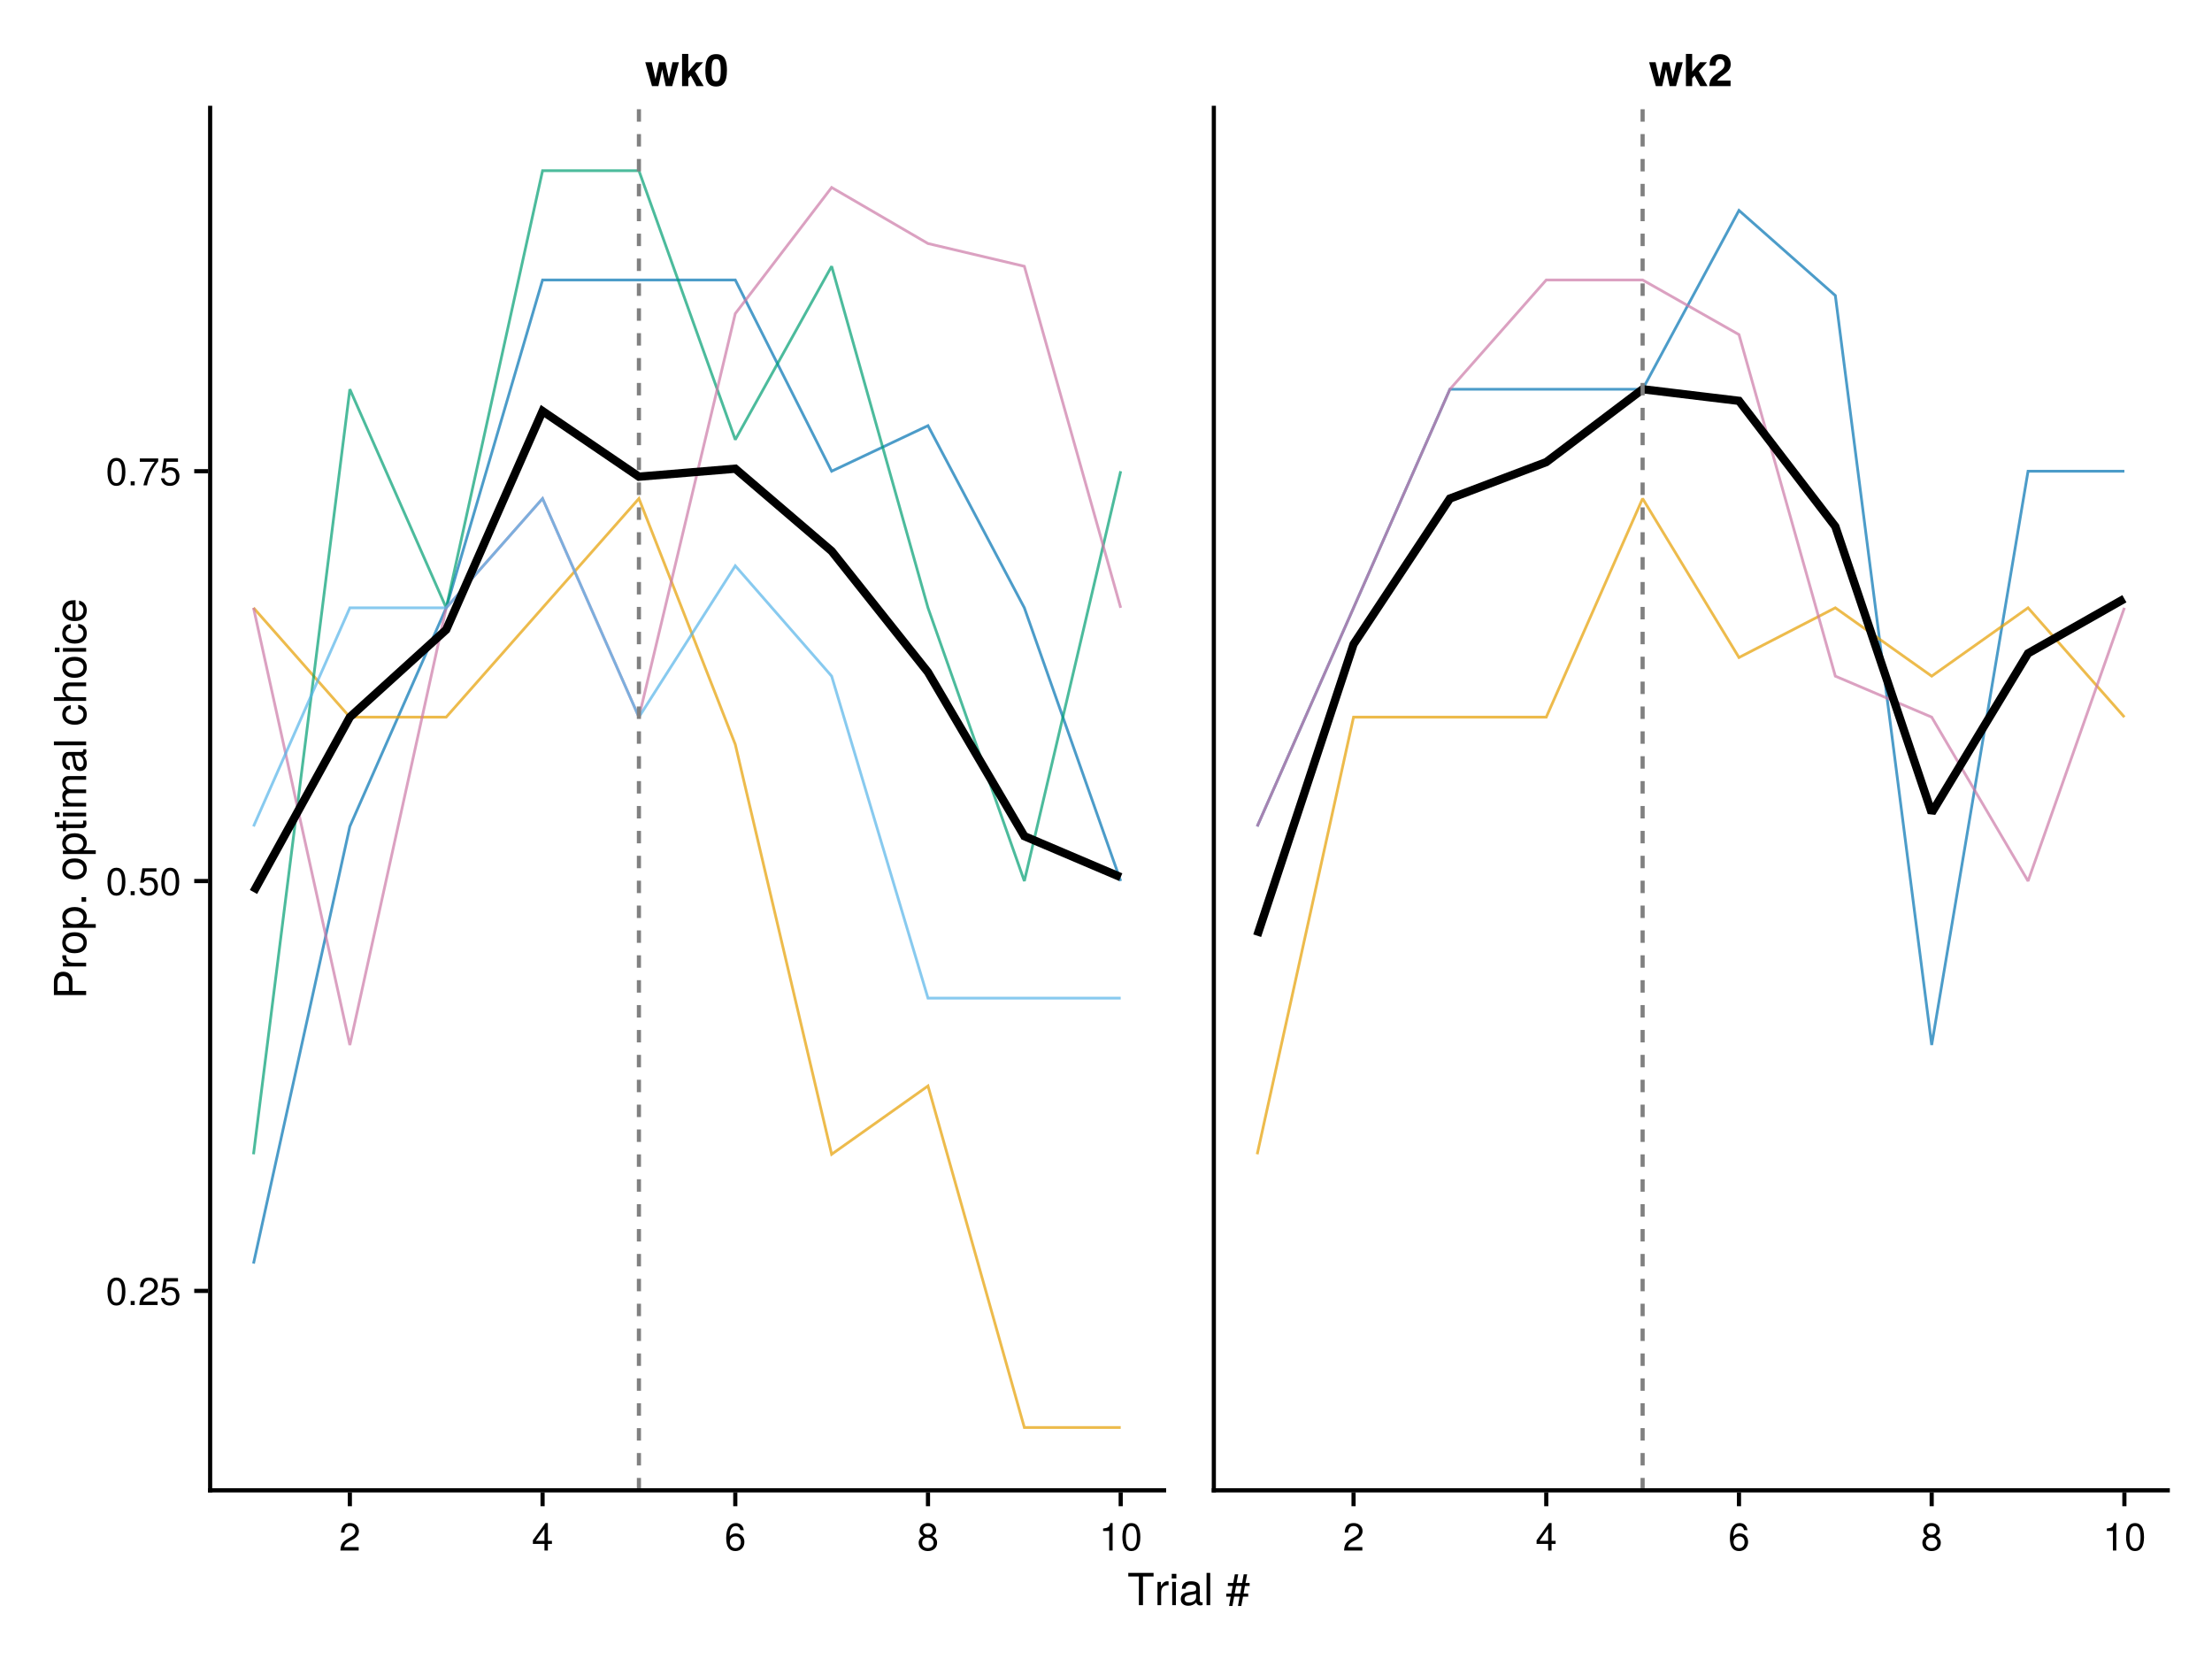 <?xml version="1.0" encoding="UTF-8"?>
<svg xmlns="http://www.w3.org/2000/svg" xmlns:xlink="http://www.w3.org/1999/xlink" width="800" height="600" viewBox="0 0 800 600">
<defs>
<g>
<g id="glyph-0-0-8d48d49e">
<path d="M 7.156 -7.016 C 7.156 -5.797 6.438 -4.766 5.047 -4.016 C 5.047 -4.016 3.656 -3.266 3.656 -3.266 C 2.438 -2.547 1.984 -2.031 1.859 -1.219 C 1.859 -1.219 7.078 -1.219 7.078 -1.219 C 7.078 -1.219 7.078 0 7.078 0 C 7.078 0 0.469 0 0.469 0 C 0.594 -2.188 1.188 -3.125 3.266 -4.297 C 3.266 -4.297 4.547 -5.031 4.547 -5.031 C 5.438 -5.531 5.891 -6.203 5.891 -6.984 C 5.891 -8.047 5.047 -8.844 3.938 -8.844 C 2.719 -8.844 2.031 -8.141 1.938 -6.484 C 1.938 -6.484 0.703 -6.484 0.703 -6.484 C 0.766 -8.891 1.953 -9.922 3.969 -9.922 C 5.859 -9.922 7.156 -8.688 7.156 -7.016 Z M 7.156 -7.016 "/>
</g>
<g id="glyph-1-0-8d48d49e">
<path d="M 7.281 -2.375 C 7.281 -2.375 5.812 -2.375 5.812 -2.375 C 5.812 -2.375 5.812 0 5.812 0 C 5.812 0 4.578 0 4.578 0 C 4.578 0 4.578 -2.375 4.578 -2.375 C 4.578 -2.375 0.391 -2.375 0.391 -2.375 C 0.391 -2.375 0.391 -3.688 0.391 -3.688 C 0.391 -3.688 4.906 -9.922 4.906 -9.922 C 4.906 -9.922 5.812 -9.922 5.812 -9.922 C 5.812 -9.922 5.812 -3.484 5.812 -3.484 C 5.812 -3.484 7.281 -3.484 7.281 -3.484 C 7.281 -3.484 7.281 -2.375 7.281 -2.375 Z M 4.578 -3.484 C 4.578 -3.484 4.578 -7.828 4.578 -7.828 C 4.578 -7.828 1.469 -3.484 1.469 -3.484 C 1.469 -3.484 4.578 -3.484 4.578 -3.484 Z M 4.578 -3.484 "/>
</g>
<g id="glyph-1-1-8d48d49e">
<path d="M 7.188 -3.078 C 7.188 -1.141 5.828 0.203 3.938 0.203 C 1.672 0.203 0.609 -1.422 0.609 -4.516 C 0.609 -7.984 1.844 -9.922 4.156 -9.922 C 5.672 -9.922 6.734 -8.953 6.969 -7.344 C 6.969 -7.344 5.734 -7.344 5.734 -7.344 C 5.547 -8.281 4.938 -8.828 4.078 -8.828 C 2.656 -8.828 1.875 -7.484 1.859 -5.062 C 2.391 -5.797 3.156 -6.172 4.141 -6.172 C 5.922 -6.172 7.188 -4.922 7.188 -3.078 Z M 5.922 -2.984 C 5.922 -4.312 5.188 -5.078 3.984 -5.078 C 2.766 -5.078 1.938 -4.281 1.938 -3.047 C 1.938 -1.781 2.797 -0.875 3.953 -0.875 C 5.078 -0.875 5.922 -1.734 5.922 -2.984 Z M 5.922 -2.984 "/>
</g>
<g id="glyph-1-2-8d48d49e">
<path d="M 7.188 -2.797 C 7.188 -1 5.812 0.203 3.844 0.203 C 1.891 0.203 0.516 -1 0.516 -2.812 C 0.516 -3.906 1.078 -4.672 2.219 -5.219 C 1.203 -5.859 0.875 -6.359 0.875 -7.281 C 0.875 -8.828 2.094 -9.922 3.844 -9.922 C 5.609 -9.922 6.828 -8.828 6.828 -7.281 C 6.828 -6.344 6.5 -5.844 5.469 -5.219 C 6.625 -4.672 7.188 -3.906 7.188 -2.797 Z M 5.578 -7.25 C 5.578 -8.219 4.906 -8.828 3.844 -8.828 C 2.812 -8.828 2.125 -8.219 2.125 -7.266 C 2.125 -6.328 2.812 -5.719 3.844 -5.719 C 4.891 -5.719 5.578 -6.328 5.578 -7.25 Z M 5.922 -2.781 C 5.922 -3.953 5.078 -4.672 3.844 -4.672 C 2.625 -4.672 1.781 -3.953 1.781 -2.781 C 1.781 -1.625 2.625 -0.875 3.828 -0.875 C 5.078 -0.875 5.922 -1.609 5.922 -2.781 Z M 5.922 -2.781 "/>
</g>
<g id="glyph-1-3-8d48d49e">
<path d="M 4.859 0 C 4.859 0 3.625 0 3.625 0 C 3.625 0 3.625 -7.062 3.625 -7.062 C 3.625 -7.062 1.422 -7.062 1.422 -7.062 C 1.422 -7.062 1.422 -7.953 1.422 -7.953 C 3.328 -8.188 3.609 -8.406 4.047 -9.922 C 4.047 -9.922 4.859 -9.922 4.859 -9.922 C 4.859 -9.922 4.859 0 4.859 0 Z M 4.859 0 "/>
</g>
<g id="glyph-1-4-8d48d49e">
<path d="M 7.094 -4.781 C 7.094 -1.516 5.953 0.203 3.844 0.203 C 1.719 0.203 0.609 -1.516 0.609 -4.859 C 0.609 -8.188 1.703 -9.922 3.844 -9.922 C 6 -9.922 7.094 -8.219 7.094 -4.781 Z M 5.844 -4.891 C 5.844 -7.547 5.188 -8.828 3.844 -8.828 C 2.516 -8.828 1.859 -7.562 1.859 -4.844 C 1.859 -2.125 2.516 -0.812 3.828 -0.812 C 5.188 -0.812 5.844 -2.078 5.844 -4.891 Z M 5.844 -4.891 "/>
</g>
<g id="glyph-1-5-8d48d49e">
<path d="M 2.672 0 C 2.672 0 1.219 0 1.219 0 C 1.219 0 1.219 -1.453 1.219 -1.453 C 1.219 -1.453 2.672 -1.453 2.672 -1.453 C 2.672 -1.453 2.672 0 2.672 0 Z M 2.672 0 "/>
</g>
<g id="glyph-1-6-8d48d49e">
<path d="M 7.156 -7.016 C 7.156 -5.797 6.438 -4.766 5.047 -4.016 C 5.047 -4.016 3.656 -3.266 3.656 -3.266 C 2.438 -2.547 1.984 -2.031 1.859 -1.219 C 1.859 -1.219 7.078 -1.219 7.078 -1.219 C 7.078 -1.219 7.078 0 7.078 0 C 7.078 0 0.469 0 0.469 0 C 0.594 -2.188 1.188 -3.125 3.266 -4.297 C 3.266 -4.297 4.547 -5.031 4.547 -5.031 C 5.438 -5.531 5.891 -6.203 5.891 -6.984 C 5.891 -8.047 5.047 -8.844 3.938 -8.844 C 2.719 -8.844 2.031 -8.141 1.938 -6.484 C 1.938 -6.484 0.703 -6.484 0.703 -6.484 C 0.766 -8.891 1.953 -9.922 3.969 -9.922 C 5.859 -9.922 7.156 -8.688 7.156 -7.016 Z M 7.156 -7.016 "/>
</g>
<g id="glyph-1-7-8d48d49e">
<path d="M 7.188 -3.297 C 7.188 -1.188 5.781 0.203 3.781 0.203 C 2.016 0.203 0.891 -0.578 0.484 -2.547 C 0.484 -2.547 1.719 -2.547 1.719 -2.547 C 2.016 -1.422 2.672 -0.875 3.75 -0.875 C 5.094 -0.875 5.922 -1.688 5.922 -3.125 C 5.922 -4.594 5.078 -5.453 3.75 -5.453 C 2.984 -5.453 2.5 -5.203 1.938 -4.516 C 1.938 -4.516 0.797 -4.516 0.797 -4.516 C 0.797 -4.516 1.547 -9.719 1.547 -9.719 C 1.547 -9.719 6.656 -9.719 6.656 -9.719 C 6.656 -9.719 6.656 -8.5 6.656 -8.5 C 6.656 -8.5 2.531 -8.5 2.531 -8.5 C 2.531 -8.5 2.141 -5.938 2.141 -5.938 C 2.719 -6.359 3.281 -6.531 3.969 -6.531 C 5.875 -6.531 7.188 -5.25 7.188 -3.297 Z M 7.188 -3.297 "/>
</g>
<g id="glyph-1-8-8d48d49e">
<path d="M 7.281 -8.688 C 5.188 -6.203 3.797 -3.203 3.25 0 C 3.25 0 1.938 0 1.938 0 C 2.625 -3.109 4.031 -6 6 -8.5 C 6 -8.5 0.641 -8.5 0.641 -8.5 C 0.641 -8.5 0.641 -9.719 0.641 -9.719 C 0.641 -9.719 7.281 -9.719 7.281 -9.719 C 7.281 -9.719 7.281 -8.688 7.281 -8.688 Z M 7.281 -8.688 "/>
</g>
<g id="glyph-2-0-8d48d49e">
<path d="M 12.25 -8.641 C 12.25 -8.641 9.812 0 9.812 0 C 9.812 0 7.484 0 7.484 0 C 7.484 0 6.188 -6.094 6.188 -6.094 C 6.188 -6.094 4.812 0 4.812 0 C 4.812 0 2.516 0 2.516 0 C 2.516 0 0.078 -8.641 0.078 -8.641 C 0.078 -8.641 2.406 -8.641 2.406 -8.641 C 2.406 -8.641 3.781 -2.594 3.781 -2.594 C 3.781 -2.594 5.094 -8.641 5.094 -8.641 C 5.094 -8.641 7.328 -8.641 7.328 -8.641 C 7.328 -8.641 8.625 -2.594 8.625 -2.594 C 8.625 -2.594 9.938 -8.641 9.938 -8.641 C 9.938 -8.641 12.25 -8.641 12.25 -8.641 Z M 12.25 -8.641 "/>
</g>
<g id="glyph-2-1-8d48d49e">
<path d="M 8.766 0 C 8.766 0 6.141 0 6.141 0 C 6.141 0 4.078 -3.812 4.078 -3.812 C 4.078 -3.812 3.188 -2.828 3.188 -2.828 C 3.188 -2.828 3.188 0 3.188 0 C 3.188 0 0.938 0 0.938 0 C 0.938 0 0.938 -11.656 0.938 -11.656 C 0.938 -11.656 3.188 -11.656 3.188 -11.656 C 3.188 -11.656 3.188 -5.281 3.188 -5.281 C 3.188 -5.281 6.016 -8.641 6.016 -8.641 C 6.016 -8.641 8.562 -8.641 8.562 -8.641 C 8.562 -8.641 5.609 -5.375 5.609 -5.375 C 5.609 -5.375 8.766 0 8.766 0 Z M 8.766 0 "/>
</g>
<g id="glyph-2-2-8d48d49e">
<path d="M 8.234 -7.984 C 8.234 -6.453 7.656 -5.578 5.703 -4.141 C 4.031 -2.922 3.688 -2.609 3.391 -2 C 3.391 -2 8.188 -2 8.188 -2 C 8.188 -2 8.188 0 8.188 0 C 8.188 0 0.484 0 0.484 0 C 0.594 -2.094 1.188 -3.109 3.109 -4.422 C 5.594 -6.188 6 -6.688 6 -7.938 C 6 -9.078 5.391 -9.766 4.406 -9.766 C 3.375 -9.766 2.781 -9.031 2.781 -7.766 C 2.781 -7.766 2.781 -7.391 2.781 -7.391 C 2.781 -7.391 0.641 -7.391 0.641 -7.391 C 0.625 -7.562 0.625 -7.703 0.625 -7.797 C 0.625 -10.188 2 -11.578 4.359 -11.578 C 6.734 -11.578 8.234 -10.172 8.234 -7.984 Z M 8.234 -7.984 "/>
</g>
<g id="glyph-3-0-8d48d49e">
<path d="M 8.266 -5.641 C 8.266 -1.172 6.672 0.141 4.375 0.141 C 1.094 0.141 0.469 -2.547 0.469 -5.719 C 0.469 -8.969 1.125 -11.578 4.375 -11.578 C 7.703 -11.578 8.266 -8.859 8.266 -5.641 Z M 6.031 -5.703 C 6.031 -9.219 5.469 -9.781 4.375 -9.781 C 3.172 -9.781 2.703 -9.031 2.703 -5.734 C 2.703 -2.359 3.234 -1.781 4.375 -1.781 C 5.562 -1.781 6.031 -2.516 6.031 -5.703 Z M 6.031 -5.703 "/>
</g>
<g id="glyph-4-0-8d48d49e">
<path d="M -8.234 -9.875 C -6.297 -9.875 -4.938 -8.531 -4.938 -6.609 C -4.938 -6.609 -4.938 -2.938 -4.938 -2.938 C -4.938 -2.938 0 -2.938 0 -2.938 C 0 -2.938 0 -1.453 0 -1.453 C 0 -1.453 -11.656 -1.453 -11.656 -1.453 C -11.656 -1.453 -11.656 -6.266 -11.656 -6.266 C -11.656 -8.578 -10.438 -9.875 -8.234 -9.875 Z M -8.297 -8.312 C -9.578 -8.312 -10.359 -7.469 -10.359 -6.047 C -10.359 -6.047 -10.359 -2.938 -10.359 -2.938 C -10.359 -2.938 -6.25 -2.938 -6.25 -2.938 C -6.25 -2.938 -6.25 -6.047 -6.25 -6.047 C -6.25 -7.469 -7.031 -8.312 -8.297 -8.312 Z M -8.297 -8.312 "/>
</g>
<g id="glyph-4-1-8d48d49e">
<path d="M 0 -2.453 C 0 -2.453 0 -1.125 0 -1.125 C 0 -1.125 -8.391 -1.125 -8.391 -1.125 C -8.391 -1.125 -8.391 -2.453 -8.391 -2.453 C -8.391 -2.453 0 -2.453 0 -2.453 Z M -9.641 -2.625 C -9.641 -2.625 -9.641 -0.953 -9.641 -0.953 C -9.641 -0.953 -11.312 -0.953 -11.312 -0.953 C -11.312 -0.953 -11.312 -2.625 -11.312 -2.625 C -11.312 -2.625 -9.641 -2.625 -9.641 -2.625 Z M -9.641 -2.625 "/>
</g>
<g id="glyph-4-2-8d48d49e">
</g>
<g id="glyph-4-3-8d48d49e">
<path d="M -2.875 -7.625 C -0.953 -7.469 0.234 -6.203 0.234 -4.203 C 0.234 -1.938 -1.406 -0.5 -4.109 -0.5 C -6.891 -0.5 -8.625 -1.969 -8.625 -4.219 C -8.625 -6.094 -7.609 -7.375 -5.562 -7.531 C -5.562 -7.531 -5.562 -6.188 -5.562 -6.188 C -6.734 -6.031 -7.391 -5.328 -7.391 -4.203 C -7.391 -2.75 -6.203 -1.891 -4.109 -1.891 C -2.125 -1.891 -0.984 -2.766 -0.984 -4.234 C -0.984 -5.375 -1.531 -6.062 -2.875 -6.281 C -2.875 -6.281 -2.875 -7.625 -2.875 -7.625 Z M -2.875 -7.625 "/>
</g>
<g id="glyph-5-0-8d48d49e">
<path d="M -7.219 -5.141 C -7.188 -3.078 -6.234 -2.453 -4.359 -2.453 C -4.359 -2.453 0 -2.453 0 -2.453 C 0 -2.453 0 -1.125 0 -1.125 C 0 -1.125 -8.391 -1.125 -8.391 -1.125 C -8.391 -1.125 -8.391 -2.344 -8.391 -2.344 C -8.391 -2.344 -6.859 -2.344 -6.859 -2.344 C -8.109 -3.109 -8.625 -3.766 -8.625 -4.625 C -8.625 -4.797 -8.609 -4.906 -8.578 -5.141 C -8.578 -5.141 -7.219 -5.141 -7.219 -5.141 Z M -7.219 -5.141 "/>
</g>
<g id="glyph-5-1-8d48d49e">
<path d="M -4.109 -8.375 C -1.438 -8.375 0.234 -6.938 0.234 -4.781 C 0.234 -3.703 -0.141 -2.906 -1.016 -2.203 C -1.016 -2.203 3.484 -2.203 3.484 -2.203 C 3.484 -2.203 3.484 -0.875 3.484 -0.875 C 3.484 -0.875 -8.391 -0.875 -8.391 -0.875 C -8.391 -0.875 -8.391 -2.094 -8.391 -2.094 C -8.391 -2.094 -7.125 -2.094 -7.125 -2.094 C -8.109 -2.719 -8.625 -3.625 -8.625 -4.766 C -8.625 -6.984 -6.922 -8.375 -4.109 -8.375 Z M -4.141 -6.969 C -6.141 -6.969 -7.375 -6.016 -7.375 -4.547 C -7.375 -3.141 -6.094 -2.203 -4.125 -2.203 C -2.156 -2.203 -1.016 -3.141 -1.016 -4.547 C -1.016 -6 -2.234 -6.969 -4.141 -6.969 Z M -4.141 -6.969 "/>
</g>
<g id="glyph-5-2-8d48d49e">
<path d="M 0 -12.156 C 0 -12.156 0 -10.828 0 -10.828 C 0 -10.828 -5.781 -10.828 -5.781 -10.828 C -6.828 -10.828 -7.453 -10.266 -7.453 -9.297 C -7.453 -8.203 -6.484 -7.312 -5.266 -7.312 C -5.266 -7.312 0 -7.312 0 -7.312 C 0 -7.312 0 -5.984 0 -5.984 C 0 -5.984 -5.781 -5.984 -5.781 -5.984 C -6.844 -5.984 -7.453 -5.422 -7.453 -4.438 C -7.453 -3.344 -6.484 -2.469 -5.266 -2.469 C -5.266 -2.469 0 -2.469 0 -2.469 C 0 -2.469 0 -1.141 0 -1.141 C 0 -1.141 -8.391 -1.141 -8.391 -1.141 C -8.391 -1.141 -8.391 -2.359 -8.391 -2.359 C -8.391 -2.359 -7.203 -2.359 -7.203 -2.359 C -8.203 -3.078 -8.625 -3.812 -8.625 -4.922 C -8.625 -6.016 -8.234 -6.688 -7.344 -7.188 C -8.281 -7.969 -8.625 -8.641 -8.625 -9.766 C -8.625 -11.328 -7.797 -12.156 -6.281 -12.156 C -6.281 -12.156 0 -12.156 0 -12.156 Z M 0 -12.156 "/>
</g>
<g id="glyph-5-3-8d48d49e">
<path d="M 0 -2.422 C 0 -2.422 0 -1.094 0 -1.094 C 0 -1.094 -11.656 -1.094 -11.656 -1.094 C -11.656 -1.094 -11.656 -2.422 -11.656 -2.422 C -11.656 -2.422 0 -2.422 0 -2.422 Z M 0 -2.422 "/>
</g>
<g id="glyph-6-0-8d48d49e">
<path d="M -4.125 -8.156 C -1.375 -8.156 0.234 -6.719 0.234 -4.375 C 0.234 -1.984 -1.375 -0.578 -4.188 -0.578 C -7.016 -0.578 -8.625 -2 -8.625 -4.359 C -8.625 -6.766 -7.031 -8.156 -4.125 -8.156 Z M -4.141 -6.766 C -6.219 -6.766 -7.391 -5.875 -7.391 -4.375 C -7.391 -2.875 -6.203 -1.969 -4.188 -1.969 C -2.156 -1.969 -0.984 -2.875 -0.984 -4.375 C -0.984 -5.844 -2.172 -6.766 -4.141 -6.766 Z M -4.141 -6.766 "/>
</g>
<g id="glyph-6-1-8d48d49e">
<path d="M -4.109 -8.375 C -1.438 -8.375 0.234 -6.938 0.234 -4.781 C 0.234 -3.703 -0.141 -2.906 -1.016 -2.203 C -1.016 -2.203 3.484 -2.203 3.484 -2.203 C 3.484 -2.203 3.484 -0.875 3.484 -0.875 C 3.484 -0.875 -8.391 -0.875 -8.391 -0.875 C -8.391 -0.875 -8.391 -2.094 -8.391 -2.094 C -8.391 -2.094 -7.125 -2.094 -7.125 -2.094 C -8.109 -2.719 -8.625 -3.625 -8.625 -4.766 C -8.625 -6.984 -6.922 -8.375 -4.109 -8.375 Z M -4.141 -6.969 C -6.141 -6.969 -7.375 -6.016 -7.375 -4.547 C -7.375 -3.141 -6.094 -2.203 -4.125 -2.203 C -2.156 -2.203 -1.016 -3.141 -1.016 -4.547 C -1.016 -6 -2.234 -6.969 -4.141 -6.969 Z M -4.141 -6.969 "/>
</g>
<g id="glyph-7-0-8d48d49e">
<path d="M 0 -3.062 C 0 -3.062 0 -1.391 0 -1.391 C 0 -1.391 -1.656 -1.391 -1.656 -1.391 C -1.656 -1.391 -1.656 -3.062 -1.656 -3.062 C -1.656 -3.062 0 -3.062 0 -3.062 Z M 0 -3.062 "/>
</g>
<g id="glyph-7-1-8d48d49e">
<path d="M 0 -4.062 C 0.078 -3.609 0.109 -3.297 0.109 -2.969 C 0.109 -1.938 -0.375 -1.359 -1.219 -1.359 C -1.219 -1.359 -7.297 -1.359 -7.297 -1.359 C -7.297 -1.359 -7.297 -0.219 -7.297 -0.219 C -7.297 -0.219 -8.391 -0.219 -8.391 -0.219 C -8.391 -0.219 -8.391 -1.359 -8.391 -1.359 C -8.391 -1.359 -10.688 -1.359 -10.688 -1.359 C -10.688 -1.359 -10.688 -2.688 -10.688 -2.688 C -10.688 -2.688 -8.391 -2.688 -8.391 -2.688 C -8.391 -2.688 -8.391 -4.062 -8.391 -4.062 C -8.391 -4.062 -7.297 -4.062 -7.297 -4.062 C -7.297 -4.062 -7.297 -2.688 -7.297 -2.688 C -7.297 -2.688 -1.812 -2.688 -1.812 -2.688 C -1.219 -2.688 -1.062 -2.844 -1.062 -3.422 C -1.062 -3.688 -1.078 -3.891 -1.125 -4.062 C -1.125 -4.062 0 -4.062 0 -4.062 Z M 0 -4.062 "/>
</g>
<g id="glyph-8-0-8d48d49e">
</g>
<g id="glyph-8-1-8d48d49e">
<path d="M -4.125 -8.156 C -1.375 -8.156 0.234 -6.719 0.234 -4.375 C 0.234 -1.984 -1.375 -0.578 -4.188 -0.578 C -7.016 -0.578 -8.625 -2 -8.625 -4.359 C -8.625 -6.766 -7.031 -8.156 -4.125 -8.156 Z M -4.141 -6.766 C -6.219 -6.766 -7.391 -5.875 -7.391 -4.375 C -7.391 -2.875 -6.203 -1.969 -4.188 -1.969 C -2.156 -1.969 -0.984 -2.875 -0.984 -4.375 C -0.984 -5.844 -2.172 -6.766 -4.141 -6.766 Z M -4.141 -6.766 "/>
</g>
<g id="glyph-9-0-8d48d49e">
<path d="M -0.031 -8.562 C 0.078 -8.125 0.109 -7.922 0.109 -7.641 C 0.109 -6.984 -0.359 -6.422 -0.984 -6.266 C -0.203 -5.531 0.234 -4.5 0.234 -3.422 C 0.234 -1.734 -0.656 -0.672 -2.172 -0.672 C -3.203 -0.672 -3.953 -1.172 -4.359 -2.141 C -4.562 -2.656 -4.625 -2.938 -4.859 -4.828 C -4.984 -5.891 -5.234 -6.219 -5.797 -6.219 C -5.797 -6.219 -6.141 -6.219 -6.141 -6.219 C -6.938 -6.219 -7.391 -5.547 -7.391 -4.359 C -7.391 -3.109 -6.922 -2.5 -5.906 -2.391 C -5.906 -2.391 -5.906 -1.047 -5.906 -1.047 C -7.844 -1.125 -8.625 -2.375 -8.625 -4.406 C -8.625 -6.469 -7.828 -7.547 -6.344 -7.547 C -6.344 -7.547 -1.656 -7.547 -1.656 -7.547 C -1.25 -7.547 -1.016 -7.812 -1.016 -8.266 C -1.016 -8.359 -1.016 -8.422 -1.047 -8.562 C -1.047 -8.562 -0.031 -8.562 -0.031 -8.562 Z M -2.891 -6.219 C -2.891 -6.219 -4.141 -6.219 -4.141 -6.219 C -3.938 -5.781 -3.875 -5.484 -3.688 -4.078 C -3.469 -2.656 -3.094 -2.062 -2.203 -2.062 C -1.297 -2.062 -0.922 -2.672 -0.922 -3.719 C -0.922 -5.016 -1.703 -6.219 -2.891 -6.219 Z M -2.891 -6.219 "/>
</g>
<g id="glyph-10-0-8d48d49e">
<path d="M 0 -7.781 C 0 -7.781 0 -6.453 0 -6.453 C 0 -6.453 -5.812 -6.453 -5.812 -6.453 C -6.906 -6.453 -7.453 -5.656 -7.453 -4.719 C -7.453 -3.344 -6.344 -2.453 -4.625 -2.453 C -4.625 -2.453 0 -2.453 0 -2.453 C 0 -2.453 0 -1.125 0 -1.125 C 0 -1.125 -11.656 -1.125 -11.656 -1.125 C -11.656 -1.125 -11.656 -2.453 -11.656 -2.453 C -11.656 -2.453 -7.234 -2.453 -7.234 -2.453 C -8.25 -3.234 -8.625 -3.953 -8.625 -5.141 C -8.625 -6.766 -7.75 -7.781 -6.344 -7.781 C -6.344 -7.781 0 -7.781 0 -7.781 Z M 0 -7.781 "/>
</g>
<g id="glyph-10-1-8d48d49e">
<path d="M -3.812 -8.203 C -3.812 -8.203 -3.812 -2.031 -3.812 -2.031 C -1.891 -2.062 -0.984 -3.109 -0.984 -4.5 C -0.984 -5.562 -1.438 -6.312 -2.547 -6.688 C -2.547 -6.688 -2.547 -8.031 -2.547 -8.031 C -0.844 -7.703 0.234 -6.375 0.234 -4.453 C 0.234 -2.094 -1.391 -0.641 -4.141 -0.641 C -6.891 -0.641 -8.625 -2.141 -8.625 -4.484 C -8.625 -6.047 -7.797 -7.328 -6.422 -7.875 C -5.797 -8.109 -5.031 -8.203 -3.812 -8.203 Z M -4.984 -6.781 C -6.297 -6.781 -7.391 -5.781 -7.391 -4.469 C -7.391 -3.125 -6.391 -2.172 -4.891 -2.062 C -4.891 -2.062 -4.891 -6.766 -4.891 -6.766 C -4.922 -6.781 -4.984 -6.781 -4.984 -6.781 Z M -4.984 -6.781 "/>
</g>
<g id="glyph-11-0-8d48d49e">
<path d="M -4.125 -8.156 C -1.375 -8.156 0.234 -6.719 0.234 -4.375 C 0.234 -1.984 -1.375 -0.578 -4.188 -0.578 C -7.016 -0.578 -8.625 -2 -8.625 -4.359 C -8.625 -6.766 -7.031 -8.156 -4.125 -8.156 Z M -4.141 -6.766 C -6.219 -6.766 -7.391 -5.875 -7.391 -4.375 C -7.391 -2.875 -6.203 -1.969 -4.188 -1.969 C -2.156 -1.969 -0.984 -2.875 -0.984 -4.375 C -0.984 -5.844 -2.172 -6.766 -4.141 -6.766 Z M -4.141 -6.766 "/>
</g>
<g id="glyph-12-0-8d48d49e">
<path d="M 0 -2.453 C 0 -2.453 0 -1.125 0 -1.125 C 0 -1.125 -8.391 -1.125 -8.391 -1.125 C -8.391 -1.125 -8.391 -2.453 -8.391 -2.453 C -8.391 -2.453 0 -2.453 0 -2.453 Z M -9.641 -2.625 C -9.641 -2.625 -9.641 -0.953 -9.641 -0.953 C -9.641 -0.953 -11.312 -0.953 -11.312 -0.953 C -11.312 -0.953 -11.312 -2.625 -11.312 -2.625 C -11.312 -2.625 -9.641 -2.625 -9.641 -2.625 Z M -9.641 -2.625 "/>
</g>
<g id="glyph-12-1-8d48d49e">
<path d="M -2.875 -7.625 C -0.953 -7.469 0.234 -6.203 0.234 -4.203 C 0.234 -1.938 -1.406 -0.5 -4.109 -0.5 C -6.891 -0.5 -8.625 -1.969 -8.625 -4.219 C -8.625 -6.094 -7.609 -7.375 -5.562 -7.531 C -5.562 -7.531 -5.562 -6.188 -5.562 -6.188 C -6.734 -6.031 -7.391 -5.328 -7.391 -4.203 C -7.391 -2.75 -6.203 -1.891 -4.109 -1.891 C -2.125 -1.891 -0.984 -2.766 -0.984 -4.234 C -0.984 -5.375 -1.531 -6.062 -2.875 -6.281 C -2.875 -6.281 -2.875 -7.625 -2.875 -7.625 Z M -2.875 -7.625 "/>
</g>
<g id="glyph-13-0-8d48d49e">
<path d="M 9.484 -10.359 C 9.484 -10.359 5.656 -10.359 5.656 -10.359 C 5.656 -10.359 5.656 0 5.656 0 C 5.656 0 4.172 0 4.172 0 C 4.172 0 4.172 -10.359 4.172 -10.359 C 4.172 -10.359 0.344 -10.359 0.344 -10.359 C 0.344 -10.359 0.344 -11.656 0.344 -11.656 C 0.344 -11.656 9.484 -11.656 9.484 -11.656 C 9.484 -11.656 9.484 -10.359 9.484 -10.359 Z M 9.484 -10.359 "/>
</g>
<g id="glyph-13-1-8d48d49e">
<path d="M 5.141 -7.219 C 3.078 -7.188 2.453 -6.234 2.453 -4.359 C 2.453 -4.359 2.453 0 2.453 0 C 2.453 0 1.125 0 1.125 0 C 1.125 0 1.125 -8.391 1.125 -8.391 C 1.125 -8.391 2.344 -8.391 2.344 -8.391 C 2.344 -8.391 2.344 -6.859 2.344 -6.859 C 3.109 -8.109 3.766 -8.625 4.625 -8.625 C 4.797 -8.625 4.906 -8.609 5.141 -8.578 C 5.141 -8.578 5.141 -7.219 5.141 -7.219 Z M 5.141 -7.219 "/>
</g>
<g id="glyph-13-2-8d48d49e">
<path d="M 2.453 0 C 2.453 0 1.125 0 1.125 0 C 1.125 0 1.125 -8.391 1.125 -8.391 C 1.125 -8.391 2.453 -8.391 2.453 -8.391 C 2.453 -8.391 2.453 0 2.453 0 Z M 2.625 -9.641 C 2.625 -9.641 0.953 -9.641 0.953 -9.641 C 0.953 -9.641 0.953 -11.312 0.953 -11.312 C 0.953 -11.312 2.625 -11.312 2.625 -11.312 C 2.625 -11.312 2.625 -9.641 2.625 -9.641 Z M 2.625 -9.641 "/>
</g>
<g id="glyph-13-3-8d48d49e">
<path d="M 8.562 -0.031 C 8.125 0.078 7.922 0.109 7.641 0.109 C 6.984 0.109 6.422 -0.359 6.266 -0.984 C 5.531 -0.203 4.5 0.234 3.422 0.234 C 1.734 0.234 0.672 -0.656 0.672 -2.172 C 0.672 -3.203 1.172 -3.953 2.141 -4.359 C 2.656 -4.562 2.938 -4.625 4.828 -4.859 C 5.891 -4.984 6.219 -5.234 6.219 -5.797 C 6.219 -5.797 6.219 -6.141 6.219 -6.141 C 6.219 -6.938 5.547 -7.391 4.359 -7.391 C 3.109 -7.391 2.5 -6.922 2.391 -5.906 C 2.391 -5.906 1.047 -5.906 1.047 -5.906 C 1.125 -7.844 2.375 -8.625 4.406 -8.625 C 6.469 -8.625 7.547 -7.828 7.547 -6.344 C 7.547 -6.344 7.547 -1.656 7.547 -1.656 C 7.547 -1.25 7.812 -1.016 8.266 -1.016 C 8.359 -1.016 8.422 -1.016 8.562 -1.047 C 8.562 -1.047 8.562 -0.031 8.562 -0.031 Z M 6.219 -2.891 C 6.219 -2.891 6.219 -4.141 6.219 -4.141 C 5.781 -3.938 5.484 -3.875 4.078 -3.688 C 2.656 -3.469 2.062 -3.094 2.062 -2.203 C 2.062 -1.297 2.672 -0.922 3.719 -0.922 C 5.016 -0.922 6.219 -1.703 6.219 -2.891 Z M 6.219 -2.891 "/>
</g>
<g id="glyph-13-4-8d48d49e">
<path d="M 2.422 0 C 2.422 0 1.094 0 1.094 0 C 1.094 0 1.094 -11.656 1.094 -11.656 C 1.094 -11.656 2.422 -11.656 2.422 -11.656 C 2.422 -11.656 2.422 0 2.422 0 Z M 2.422 0 "/>
</g>
<g id="glyph-13-5-8d48d49e">
</g>
<g id="glyph-13-6-8d48d49e">
<path d="M 8.672 -6.922 C 8.672 -6.922 6.969 -6.922 6.969 -6.922 C 6.969 -6.922 6.484 -4.141 6.484 -4.141 C 6.484 -4.141 8.156 -4.141 8.156 -4.141 C 8.156 -4.141 8.156 -3.062 8.156 -3.062 C 8.156 -3.062 6.281 -3.062 6.281 -3.062 C 6.281 -3.062 5.656 0.312 5.656 0.312 C 5.656 0.312 4.453 0.312 4.453 0.312 C 4.453 0.312 5.062 -3.062 5.062 -3.062 C 5.062 -3.062 3.078 -3.062 3.078 -3.062 C 3.078 -3.062 2.453 0.312 2.453 0.312 C 2.453 0.312 1.234 0.312 1.234 0.312 C 1.234 0.312 1.844 -3.062 1.844 -3.062 C 1.844 -3.062 0.219 -3.062 0.219 -3.062 C 0.219 -3.062 0.219 -4.141 0.219 -4.141 C 0.219 -4.141 2.047 -4.141 2.047 -4.141 C 2.047 -4.141 2.547 -6.922 2.547 -6.922 C 2.547 -6.922 0.812 -6.922 0.812 -6.922 C 0.812 -6.922 0.812 -8.016 0.812 -8.016 C 0.812 -8.016 2.75 -8.016 2.75 -8.016 C 2.75 -8.016 3.328 -11.156 3.328 -11.156 C 3.328 -11.156 4.547 -11.156 4.547 -11.156 C 4.547 -11.156 3.969 -8.016 3.969 -8.016 C 3.969 -8.016 5.969 -8.016 5.969 -8.016 C 5.969 -8.016 6.531 -11.156 6.531 -11.156 C 6.531 -11.156 7.766 -11.156 7.766 -11.156 C 7.766 -11.156 7.188 -8.016 7.188 -8.016 C 7.188 -8.016 8.672 -8.016 8.672 -8.016 C 8.672 -8.016 8.672 -6.922 8.672 -6.922 Z M 5.766 -6.922 C 5.766 -6.922 3.781 -6.922 3.781 -6.922 C 3.781 -6.922 3.266 -4.141 3.266 -4.141 C 3.266 -4.141 5.266 -4.141 5.266 -4.141 C 5.266 -4.141 5.766 -6.922 5.766 -6.922 Z M 5.766 -6.922 "/>
</g>
</g>
<clipPath id="clip-0-8d48d49e">
<path clip-rule="nonzero" d="M 230 39 L 232 39 L 232 539 L 230 539 Z M 230 39 "/>
</clipPath>
<clipPath id="clip-1-8d48d49e">
<path clip-rule="nonzero" d="M 593 39 L 595 39 L 595 539 L 593 539 Z M 593 39 "/>
</clipPath>
</defs>
<rect x="-80" y="-60" width="960" height="720" fill="rgb(100%, 100%, 100%)" fill-opacity="1"/>
<path fill-rule="nonzero" fill="rgb(100%, 100%, 100%)" fill-opacity="1" d="M 76 539 L 421 539 L 421 39 L 76 39 Z M 76 539 "/>
<path fill-rule="nonzero" fill="rgb(100%, 100%, 100%)" fill-opacity="1" d="M 439 539 L 784 539 L 784 39 L 439 39 Z M 439 539 "/>
<g fill="rgb(0%, 0%, 0%)" fill-opacity="1">
<use xlink:href="#glyph-0-0-8d48d49e" x="122.638" y="560.758"/>
</g>
<g fill="rgb(0%, 0%, 0%)" fill-opacity="1">
<use xlink:href="#glyph-1-0-8d48d49e" x="192.335" y="560.758"/>
</g>
<g fill="rgb(0%, 0%, 0%)" fill-opacity="1">
<use xlink:href="#glyph-1-1-8d48d49e" x="262.032" y="560.758"/>
</g>
<g fill="rgb(0%, 0%, 0%)" fill-opacity="1">
<use xlink:href="#glyph-1-2-8d48d49e" x="331.729" y="560.758"/>
</g>
<g fill="rgb(0%, 0%, 0%)" fill-opacity="1">
<use xlink:href="#glyph-1-3-8d48d49e" x="397.534" y="560.758"/>
</g>
<g fill="rgb(0%, 0%, 0%)" fill-opacity="1">
<use xlink:href="#glyph-1-4-8d48d49e" x="405.318" y="560.758"/>
</g>
<g fill="rgb(0%, 0%, 0%)" fill-opacity="1">
<use xlink:href="#glyph-1-4-8d48d49e" x="38.256" y="471.969"/>
</g>
<g fill="rgb(0%, 0%, 0%)" fill-opacity="1">
<use xlink:href="#glyph-1-5-8d48d49e" x="46.04" y="471.969"/>
</g>
<g fill="rgb(0%, 0%, 0%)" fill-opacity="1">
<use xlink:href="#glyph-1-6-8d48d49e" x="49.932" y="471.969"/>
</g>
<g fill="rgb(0%, 0%, 0%)" fill-opacity="1">
<use xlink:href="#glyph-1-7-8d48d49e" x="57.716" y="471.969"/>
</g>
<g fill="rgb(0%, 0%, 0%)" fill-opacity="1">
<use xlink:href="#glyph-1-4-8d48d49e" x="38.256" y="323.747"/>
</g>
<g fill="rgb(0%, 0%, 0%)" fill-opacity="1">
<use xlink:href="#glyph-1-5-8d48d49e" x="46.04" y="323.747"/>
</g>
<g fill="rgb(0%, 0%, 0%)" fill-opacity="1">
<use xlink:href="#glyph-1-7-8d48d49e" x="49.932" y="323.747"/>
</g>
<g fill="rgb(0%, 0%, 0%)" fill-opacity="1">
<use xlink:href="#glyph-1-4-8d48d49e" x="57.716" y="323.747"/>
</g>
<g fill="rgb(0%, 0%, 0%)" fill-opacity="1">
<use xlink:href="#glyph-1-4-8d48d49e" x="38.256" y="175.526"/>
</g>
<g fill="rgb(0%, 0%, 0%)" fill-opacity="1">
<use xlink:href="#glyph-1-5-8d48d49e" x="46.04" y="175.526"/>
</g>
<g fill="rgb(0%, 0%, 0%)" fill-opacity="1">
<use xlink:href="#glyph-1-8-8d48d49e" x="49.932" y="175.526"/>
</g>
<g fill="rgb(0%, 0%, 0%)" fill-opacity="1">
<use xlink:href="#glyph-1-7-8d48d49e" x="57.716" y="175.526"/>
</g>
<path fill="none" stroke-width="1" stroke-linecap="butt" stroke-linejoin="miter" stroke="rgb(0%, 44.706%, 69.804%)" stroke-opacity="0.7" stroke-miterlimit="2" d="M 91.684 456.984 L 126.531 298.883 L 161.379 219.828 L 196.227 101.254 L 265.926 101.254 L 300.773 170.422 L 335.621 153.953 L 370.469 219.828 L 405.316 318.645 "/>
<path fill="none" stroke-width="1" stroke-linecap="butt" stroke-linejoin="miter" stroke="rgb(90.196%, 62.353%, 0%)" stroke-opacity="0.7" stroke-miterlimit="2" d="M 91.684 219.828 L 126.531 259.355 L 161.379 259.355 L 196.227 219.828 L 231.074 180.305 L 265.926 269.238 L 300.773 417.457 L 335.621 392.754 L 370.469 516.273 L 405.316 516.273 "/>
<path fill="none" stroke-width="1" stroke-linecap="butt" stroke-linejoin="miter" stroke="rgb(0%, 61.961%, 45.098%)" stroke-opacity="0.7" stroke-miterlimit="2" d="M 91.684 417.457 L 126.531 140.777 L 161.379 219.828 L 196.227 61.727 L 231.074 61.727 L 265.926 159.02 L 300.773 96.312 L 335.621 219.828 L 370.469 318.645 L 405.316 170.422 "/>
<path fill="none" stroke-width="1" stroke-linecap="butt" stroke-linejoin="miter" stroke="rgb(80%, 47.451%, 65.49%)" stroke-opacity="0.7" stroke-miterlimit="2" d="M 91.684 219.828 L 126.531 377.934 L 161.379 219.828 L 196.227 180.305 L 231.074 259.355 L 265.926 113.414 L 300.773 67.809 L 335.621 88.078 L 370.469 96.312 L 405.316 219.828 "/>
<path fill="none" stroke-width="1" stroke-linecap="butt" stroke-linejoin="miter" stroke="rgb(33.725%, 70.588%, 91.373%)" stroke-opacity="0.7" stroke-miterlimit="2" d="M 91.684 298.883 L 126.531 219.828 L 161.379 219.828 L 196.227 180.305 L 231.074 259.355 L 265.926 204.629 L 300.773 244.535 L 335.621 360.992 L 405.316 360.992 "/>
<path fill="none" stroke-width="3" stroke-linecap="butt" stroke-linejoin="miter" stroke="rgb(0%, 0%, 0%)" stroke-opacity="1" stroke-miterlimit="2" d="M 91.684 322.598 L 126.531 259.355 L 161.379 227.734 L 196.227 148.684 L 231.074 172.398 L 265.926 169.512 L 300.773 199.309 L 335.621 243.121 L 370.469 302.41 L 405.316 317.234 "/>
<g clip-path="url(#clip-0-8d48d49e)">
<path fill="none" stroke-width="1.5" stroke-linecap="butt" stroke-linejoin="miter" stroke="rgb(50.196%, 50.196%, 50.196%)" stroke-opacity="1" stroke-dasharray="4.5 4.5" stroke-miterlimit="1.155" d="M 231.074 539 L 231.074 39 "/>
</g>
<g fill="rgb(0%, 0%, 0%)" fill-opacity="1">
<use xlink:href="#glyph-1-6-8d48d49e" x="485.638" y="560.758"/>
</g>
<g fill="rgb(0%, 0%, 0%)" fill-opacity="1">
<use xlink:href="#glyph-1-0-8d48d49e" x="555.335" y="560.758"/>
</g>
<g fill="rgb(0%, 0%, 0%)" fill-opacity="1">
<use xlink:href="#glyph-1-1-8d48d49e" x="625.032" y="560.758"/>
</g>
<g fill="rgb(0%, 0%, 0%)" fill-opacity="1">
<use xlink:href="#glyph-1-2-8d48d49e" x="694.729" y="560.758"/>
</g>
<g fill="rgb(0%, 0%, 0%)" fill-opacity="1">
<use xlink:href="#glyph-1-3-8d48d49e" x="760.534" y="560.758"/>
</g>
<g fill="rgb(0%, 0%, 0%)" fill-opacity="1">
<use xlink:href="#glyph-1-4-8d48d49e" x="768.318" y="560.758"/>
</g>
<path fill="none" stroke-width="1" stroke-linecap="butt" stroke-linejoin="miter" stroke="rgb(0%, 44.706%, 69.804%)" stroke-opacity="0.7" stroke-miterlimit="2" d="M 454.684 298.883 L 489.531 219.828 L 524.379 140.777 L 594.074 140.777 L 628.926 76.102 L 663.773 106.898 L 698.621 377.934 L 733.469 170.422 L 768.316 170.422 "/>
<path fill="none" stroke-width="1" stroke-linecap="butt" stroke-linejoin="miter" stroke="rgb(90.196%, 62.353%, 0%)" stroke-opacity="0.7" stroke-miterlimit="2" d="M 454.684 417.457 L 489.531 259.355 L 559.227 259.355 L 594.074 180.305 L 628.926 237.797 L 663.773 219.828 L 698.621 244.535 L 733.469 219.828 L 768.316 259.355 "/>
<path fill="none" stroke-width="1" stroke-linecap="butt" stroke-linejoin="miter" stroke="rgb(80%, 47.451%, 65.49%)" stroke-opacity="0.7" stroke-miterlimit="2" d="M 454.684 298.883 L 489.531 219.828 L 524.379 140.777 L 559.227 101.254 L 594.074 101.254 L 628.926 121.016 L 663.773 244.535 L 698.621 259.355 L 733.469 318.645 L 768.316 219.828 "/>
<path fill="none" stroke-width="3" stroke-linecap="butt" stroke-linejoin="miter" stroke="rgb(0%, 0%, 0%)" stroke-opacity="1" stroke-miterlimit="2" d="M 454.684 338.406 L 489.531 233.004 L 524.379 180.305 L 559.227 167.129 L 594.074 140.777 L 628.926 144.973 L 663.773 190.422 L 698.621 293.941 L 733.469 236.301 L 768.316 216.535 "/>
<g clip-path="url(#clip-1-8d48d49e)">
<path fill="none" stroke-width="1.5" stroke-linecap="butt" stroke-linejoin="miter" stroke="rgb(50.196%, 50.196%, 50.196%)" stroke-opacity="1" stroke-dasharray="4.5 4.5" stroke-miterlimit="1.155" d="M 594.074 539 L 594.074 39 "/>
</g>
<g fill="rgb(0%, 0%, 0%)" fill-opacity="1">
<use xlink:href="#glyph-2-0-8d48d49e" x="233.293" y="31.152"/>
</g>
<g fill="rgb(0%, 0%, 0%)" fill-opacity="1">
<use xlink:href="#glyph-2-1-8d48d49e" x="245.741" y="31.152"/>
</g>
<g fill="rgb(0%, 0%, 0%)" fill-opacity="1">
<use xlink:href="#glyph-3-0-8d48d49e" x="254.637" y="31.152"/>
</g>
<g fill="rgb(0%, 0%, 0%)" fill-opacity="1">
<use xlink:href="#glyph-2-0-8d48d49e" x="596.351" y="31.152"/>
</g>
<g fill="rgb(0%, 0%, 0%)" fill-opacity="1">
<use xlink:href="#glyph-2-1-8d48d49e" x="608.799" y="31.152"/>
</g>
<g fill="rgb(0%, 0%, 0%)" fill-opacity="1">
<use xlink:href="#glyph-2-2-8d48d49e" x="617.695" y="31.152"/>
</g>
<g fill="rgb(0%, 0%, 0%)" fill-opacity="1">
<use xlink:href="#glyph-4-0-8d48d49e" x="31.152" y="361.317"/>
</g>
<g fill="rgb(0%, 0%, 0%)" fill-opacity="1">
<use xlink:href="#glyph-5-0-8d48d49e" x="31.152" y="350.645"/>
</g>
<g fill="rgb(0%, 0%, 0%)" fill-opacity="1">
<use xlink:href="#glyph-6-0-8d48d49e" x="31.152" y="345.317"/>
</g>
<g fill="rgb(0%, 0%, 0%)" fill-opacity="1">
<use xlink:href="#glyph-5-1-8d48d49e" x="31.152" y="336.421"/>
</g>
<g fill="rgb(0%, 0%, 0%)" fill-opacity="1">
<use xlink:href="#glyph-7-0-8d48d49e" x="31.152" y="327.525"/>
</g>
<g fill="rgb(0%, 0%, 0%)" fill-opacity="1">
<use xlink:href="#glyph-8-0-8d48d49e" x="31.152" y="323.077"/>
</g>
<g fill="rgb(0%, 0%, 0%)" fill-opacity="1">
<use xlink:href="#glyph-8-1-8d48d49e" x="31.152" y="318.629"/>
</g>
<g fill="rgb(0%, 0%, 0%)" fill-opacity="1">
<use xlink:href="#glyph-6-1-8d48d49e" x="31.152" y="309.733"/>
</g>
<g fill="rgb(0%, 0%, 0%)" fill-opacity="1">
<use xlink:href="#glyph-7-1-8d48d49e" x="31.152" y="300.837"/>
</g>
<g fill="rgb(0%, 0%, 0%)" fill-opacity="1">
<use xlink:href="#glyph-4-1-8d48d49e" x="31.152" y="296.389"/>
</g>
<g fill="rgb(0%, 0%, 0%)" fill-opacity="1">
<use xlink:href="#glyph-5-2-8d48d49e" x="31.152" y="292.837"/>
</g>
<g fill="rgb(0%, 0%, 0%)" fill-opacity="1">
<use xlink:href="#glyph-9-0-8d48d49e" x="31.152" y="279.509"/>
</g>
<g fill="rgb(0%, 0%, 0%)" fill-opacity="1">
<use xlink:href="#glyph-5-3-8d48d49e" x="31.152" y="270.613"/>
</g>
<g fill="rgb(0%, 0%, 0%)" fill-opacity="1">
<use xlink:href="#glyph-4-2-8d48d49e" x="31.152" y="267.061"/>
</g>
<g fill="rgb(0%, 0%, 0%)" fill-opacity="1">
<use xlink:href="#glyph-4-3-8d48d49e" x="31.152" y="262.613"/>
</g>
<g fill="rgb(0%, 0%, 0%)" fill-opacity="1">
<use xlink:href="#glyph-10-0-8d48d49e" x="31.152" y="254.613"/>
</g>
<g fill="rgb(0%, 0%, 0%)" fill-opacity="1">
<use xlink:href="#glyph-11-0-8d48d49e" x="31.152" y="245.717"/>
</g>
<g fill="rgb(0%, 0%, 0%)" fill-opacity="1">
<use xlink:href="#glyph-12-0-8d48d49e" x="31.152" y="236.821"/>
</g>
<g fill="rgb(0%, 0%, 0%)" fill-opacity="1">
<use xlink:href="#glyph-12-1-8d48d49e" x="31.152" y="233.269"/>
</g>
<g fill="rgb(0%, 0%, 0%)" fill-opacity="1">
<use xlink:href="#glyph-10-1-8d48d49e" x="31.152" y="225.269"/>
</g>
<g fill="rgb(0%, 0%, 0%)" fill-opacity="1">
<use xlink:href="#glyph-13-0-8d48d49e" x="407.718" y="580.512"/>
</g>
<g fill="rgb(0%, 0%, 0%)" fill-opacity="1">
<use xlink:href="#glyph-13-1-8d48d49e" x="417.494" y="580.512"/>
</g>
<g fill="rgb(0%, 0%, 0%)" fill-opacity="1">
<use xlink:href="#glyph-13-2-8d48d49e" x="422.822" y="580.512"/>
</g>
<g fill="rgb(0%, 0%, 0%)" fill-opacity="1">
<use xlink:href="#glyph-13-3-8d48d49e" x="426.374" y="580.512"/>
</g>
<g fill="rgb(0%, 0%, 0%)" fill-opacity="1">
<use xlink:href="#glyph-13-4-8d48d49e" x="435.27" y="580.512"/>
</g>
<g fill="rgb(0%, 0%, 0%)" fill-opacity="1">
<use xlink:href="#glyph-13-5-8d48d49e" x="438.822" y="580.512"/>
</g>
<g fill="rgb(0%, 0%, 0%)" fill-opacity="1">
<use xlink:href="#glyph-13-6-8d48d49e" x="443.27" y="580.512"/>
</g>
<path fill="none" stroke-width="1.5" stroke-linecap="butt" stroke-linejoin="miter" stroke="rgb(0%, 0%, 0%)" stroke-opacity="1" stroke-miterlimit="1.155" d="M 126.531 539.75 L 126.531 544.75 "/>
<path fill="none" stroke-width="1.5" stroke-linecap="butt" stroke-linejoin="miter" stroke="rgb(0%, 0%, 0%)" stroke-opacity="1" stroke-miterlimit="1.155" d="M 196.227 539.75 L 196.227 544.75 "/>
<path fill="none" stroke-width="1.5" stroke-linecap="butt" stroke-linejoin="miter" stroke="rgb(0%, 0%, 0%)" stroke-opacity="1" stroke-miterlimit="1.155" d="M 265.926 539.75 L 265.926 544.75 "/>
<path fill="none" stroke-width="1.5" stroke-linecap="butt" stroke-linejoin="miter" stroke="rgb(0%, 0%, 0%)" stroke-opacity="1" stroke-miterlimit="1.155" d="M 335.621 539.75 L 335.621 544.75 "/>
<path fill="none" stroke-width="1.5" stroke-linecap="butt" stroke-linejoin="miter" stroke="rgb(0%, 0%, 0%)" stroke-opacity="1" stroke-miterlimit="1.155" d="M 405.316 539.75 L 405.316 544.75 "/>
<path fill="none" stroke-width="1.5" stroke-linecap="butt" stroke-linejoin="miter" stroke="rgb(0%, 0%, 0%)" stroke-opacity="1" stroke-miterlimit="1.155" d="M 75.25 466.867 L 70.25 466.867 "/>
<path fill="none" stroke-width="1.5" stroke-linecap="butt" stroke-linejoin="miter" stroke="rgb(0%, 0%, 0%)" stroke-opacity="1" stroke-miterlimit="1.155" d="M 75.25 318.645 L 70.25 318.645 "/>
<path fill="none" stroke-width="1.5" stroke-linecap="butt" stroke-linejoin="miter" stroke="rgb(0%, 0%, 0%)" stroke-opacity="1" stroke-miterlimit="1.155" d="M 75.25 170.422 L 70.25 170.422 "/>
<path fill="none" stroke-width="1.5" stroke-linecap="butt" stroke-linejoin="miter" stroke="rgb(0%, 0%, 0%)" stroke-opacity="1" stroke-miterlimit="1.155" d="M 489.531 539.75 L 489.531 544.75 "/>
<path fill="none" stroke-width="1.5" stroke-linecap="butt" stroke-linejoin="miter" stroke="rgb(0%, 0%, 0%)" stroke-opacity="1" stroke-miterlimit="1.155" d="M 559.227 539.75 L 559.227 544.75 "/>
<path fill="none" stroke-width="1.5" stroke-linecap="butt" stroke-linejoin="miter" stroke="rgb(0%, 0%, 0%)" stroke-opacity="1" stroke-miterlimit="1.155" d="M 628.926 539.75 L 628.926 544.75 "/>
<path fill="none" stroke-width="1.5" stroke-linecap="butt" stroke-linejoin="miter" stroke="rgb(0%, 0%, 0%)" stroke-opacity="1" stroke-miterlimit="1.155" d="M 698.621 539.75 L 698.621 544.75 "/>
<path fill="none" stroke-width="1.5" stroke-linecap="butt" stroke-linejoin="miter" stroke="rgb(0%, 0%, 0%)" stroke-opacity="1" stroke-miterlimit="1.155" d="M 768.316 539.75 L 768.316 544.75 "/>
<path fill="none" stroke-width="1.5" stroke-linecap="butt" stroke-linejoin="miter" stroke="rgb(0%, 0%, 0%)" stroke-opacity="1" stroke-miterlimit="1.155" d="M 75.25 539 L 421.75 539 "/>
<path fill="none" stroke-width="1.5" stroke-linecap="butt" stroke-linejoin="miter" stroke="rgb(0%, 0%, 0%)" stroke-opacity="1" stroke-miterlimit="1.155" d="M 76 539.75 L 76 38.25 "/>
<path fill="none" stroke-width="1.5" stroke-linecap="butt" stroke-linejoin="miter" stroke="rgb(0%, 0%, 0%)" stroke-opacity="1" stroke-miterlimit="1.155" d="M 438.25 539 L 784.75 539 "/>
<path fill="none" stroke-width="1.5" stroke-linecap="butt" stroke-linejoin="miter" stroke="rgb(0%, 0%, 0%)" stroke-opacity="1" stroke-miterlimit="1.155" d="M 439 539.75 L 439 38.25 "/>
</svg>
